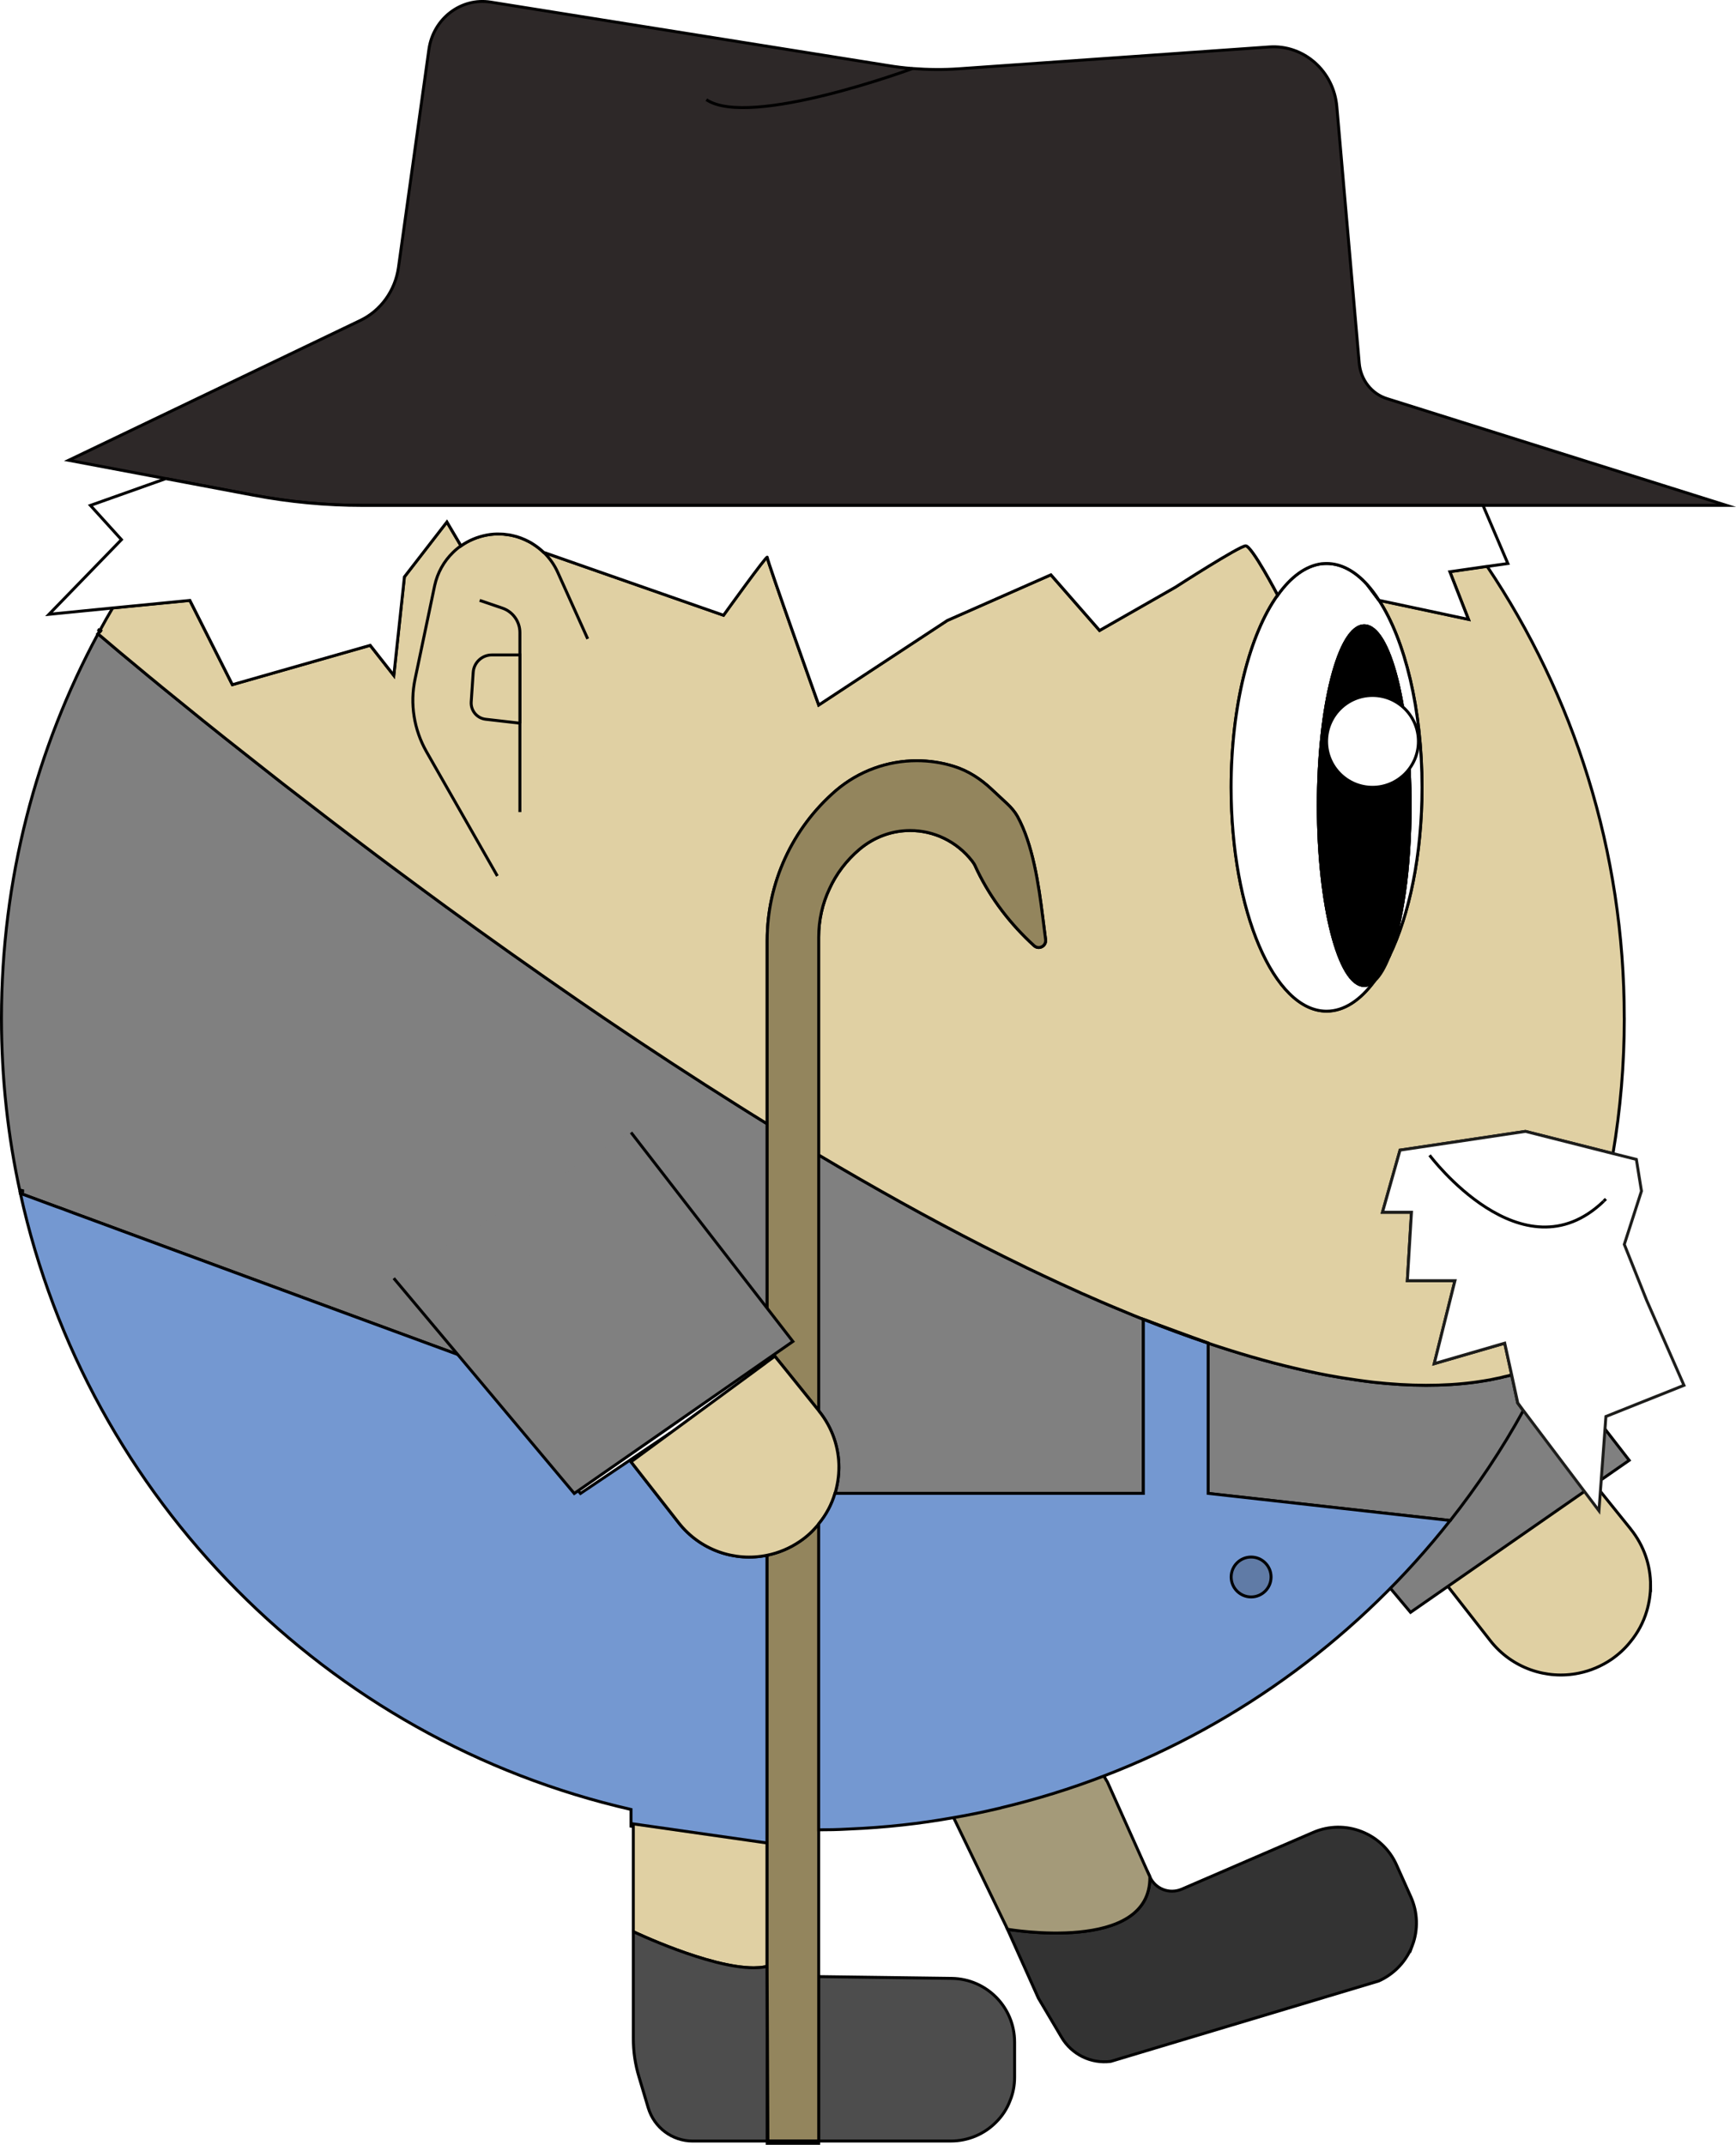 <?xml version="1.0" encoding="UTF-8"?>
<svg id="Calque_2" xmlns="http://www.w3.org/2000/svg" viewBox="0 0 591.86 731">
  <defs>
    <style>
      .cls-1 {
        fill: #93855d;
      }

      .cls-1, .cls-2, .cls-3, .cls-4, .cls-5, .cls-6, .cls-7, .cls-8, .cls-9, .cls-10, .cls-11, .cls-12, .cls-13, .cls-14 {
        stroke-miterlimit: 10;
      }

      .cls-1, .cls-2, .cls-3, .cls-4, .cls-5, .cls-6, .cls-7, .cls-8, .cls-9, .cls-10, .cls-12, .cls-13, .cls-14 {
        stroke: #000;
      }

      .cls-2 {
        fill: none;
      }

      .cls-3 {
        fill: gray;
      }

      .cls-4 {
        fill: #333;
      }

      .cls-5, .cls-11 {
        fill: #fff;
      }

      .cls-6 {
        fill: #a49a79;
      }

      .cls-7 {
        fill: #2d2828;
      }

      .cls-9 {
        fill: #7498d1;
      }

      .cls-10 {
        fill: #e0d0a3;
      }

      .cls-11 {
        stroke: #1d1d1b;
      }

      .cls-12 {
        fill: #f2f2f2;
      }

      .cls-13 {
        fill: #607ba6;
      }

      .cls-14 {
        fill: #4d4d4d;
      }
    </style>
  </defs>
  <g id="berger_pied_gauche">
    <g>
      <path class="cls-4" d="M481.51,663.09c-2.08,5.4-6.18,9.71-11.46,12.08l-91.36,27.4c-6.72.87-13.32-2.37-16.77-8.22l-7.89-13.32-10.54-23.49s48.9,8.47,48.52-17.89c1.87,4.15,6.64,6.02,10.88,4.23l44.79-19.34c10.92-4.73,23.58.21,28.43,11.04l4.9,10.92c2.37,5.27,2.53,11.25.5,16.6Z"/>
      <path class="cls-10" d="M562.73,540.28c0,3.03-.46,6.02-1.33,8.92-1.12,3.74-2.99,7.26-5.56,10.38-1.78,2.24-3.94,4.23-6.39,5.94-3.49,2.37-7.26,3.94-11.17,4.73-11,2.28-22.87-1.7-30.22-11.12l-16.19-20.71,13.41-9.84,32.21-23.66.79-.58,2.62-1.91,3.24,4.03,11.71,14.53.12.17c4.57,5.69,6.77,12.45,6.77,19.14Z"/>
      <polyline class="cls-3" points="419.36 476.16 480.9 549.52 555.45 497.71 500.27 426.49"/>
      <path class="cls-6" d="M377.53,607.28l14.49,32.35c.38,26.34-48.51,17.91-48.51,17.91l-24.3-50.26c15.57-7.79,30.09-16.89,43.5-27.17.21-.14,14.63,27.35,14.82,27.17Z"/>
      <path class="cls-3" d="M519.36,480.74c-7.26,13.2-15.65,25.74-24.91,37.48h-.04l-82.52-9.21v-51.22c10.09,3.4,19.97,6.27,29.51,8.51,1.58.37,3.15.75,4.73,1.08,2.24.5,4.48.95,6.68,1.37,1.49.25,3.03.54,4.52.79,1.83.29,3.65.58,5.44.83,1.83.25,3.61.5,5.4.71,12.33,1.37,23.99,1.45,34.74,0,1-.12,2.03-.29,3.03-.46,1.41-.21,2.78-.46,4.15-.79.91-.17,1.83-.37,2.74-.62.83-.17,1.7-.37,2.53-.62l2.08,9.59,1.91,2.57Z"/>
      <path class="cls-3" d="M389.81,449.65v59.36h-105.14c.87-2.91,1.33-5.89,1.33-8.92,0-6.68-2.2-13.45-6.77-19.14l-.12-.17v-87.13c18.6,11.04,37.36,21.5,55.91,30.97,4.65,2.37,9.26,4.65,13.86,6.89.41.21.83.41,1.25.62,1.91.91,3.78,1.78,5.69,2.7,4.11,1.95,8.22,3.82,12.29,5.65.46.25.95.46,1.41.62,2.03.91,4.07,1.78,6.06,2.66,2.53,1.08,5.02,2.16,7.51,3.15,2.24.95,4.48,1.87,6.72,2.74Z"/>
      <path class="cls-3" d="M261.55,383.03v65.71l-47.24-58.44-77.21,46.12-.41.25,21.96,25.94L6.93,406.73v-.12c-4.23-19.18-6.43-39.1-6.43-59.57,0-47.4,11.91-92.03,32.92-131,.29.21.58.5,1,.83,2.7,2.32,8.3,7.06,16.27,13.62,1.41,1.12,2.86,2.37,4.44,3.65,4.19,3.4,8.88,7.22,14.07,11.42,2.49,1.99,5.11,4.07,7.85,6.27,3.2,2.53,6.56,5.19,10.05,7.93,1.16.91,2.32,1.83,3.53,2.78,1.95,1.58,3.98,3.15,6.02,4.73,9.75,7.55,20.38,15.73,31.71,24.24,1.78,1.33,3.61,2.7,5.44,4.07,3.65,2.7,7.39,5.48,11.17,8.26,2.28,1.66,4.57,3.36,6.89,5.06,14.4,10.5,29.68,21.34,45.49,32.21,2.82,1.95,5.69,3.9,8.55,5.85,14.99,10.17,30.47,20.3,46.2,30.18,2.28,1.45,4.57,2.86,6.85,4.28.87.54,1.74,1.08,2.62,1.62Z"/>
      <path class="cls-9" d="M261.54,530.05v99.01l-45.62-6.52-.79-.14v-5.69c-103.77-23.74-185.28-105.89-208.19-209.98,0,0,3.94,1.43,10.56,3.9,1.07.39,2.18.82,3.4,1.22,1.29.5,2.65,1,4.08,1.54,2.08.75,4.3,1.58,6.62,2.43,3.15,1.15,6.48,2.4,9.99,3.69,36.06,13.29,90.49,33.37,114.41,42.11l.04.04c.25.07.68.22,1.11.39.75.25,1.5.54,1.5.54l38.46,45.48.79.93,30.65-20.63-13.43,9.85,16.19,20.7c7.38,9.45,19.23,13.43,30.22,11.14Z"/>
      <path class="cls-10" d="M262.18,670.03c-.21.07-.43.11-.64.14-.32.11-.64.18-1,.22-.54.11-1.11.18-1.72.22-.64.04-1.25.07-1.86.07-15.29,0-41.04-12.32-41.04-12.32v-36.74l45.62,6.52v42c.21,0,.43-.04.64-.11Z"/>
      <path class="cls-10" d="M470.14,204.58l-3.98-5.31c1.37,1.54,2.74,3.32,3.98,5.31Z"/>
      <path class="cls-10" d="M553.78,347.04c0,15.73-1.33,31.09-3.86,46.12l-29.85-7.55-42.75,6.39-5.98,21.17h9.88l-1.41,23.33h16.23l-7.06,28.27,24.03-6.97,2.37,10.79c-.83.25-1.7.46-2.53.62-.91.25-1.83.46-2.74.62-1.37.33-2.74.58-4.15.79-1,.17-2.03.33-3.03.46-10.75,1.45-22.41,1.37-34.74,0-1.78-.21-3.57-.46-5.4-.71-1.78-.25-3.61-.54-5.44-.83-1.49-.25-3.03-.54-4.52-.79-2.2-.41-4.44-.87-6.68-1.37-1.58-.33-3.15-.71-4.73-1.08-9.55-2.24-19.43-5.11-29.51-8.51-7.1-2.41-14.32-5.06-21.67-7.97l-.42-.17c-2.24-.87-4.48-1.78-6.72-2.74-2.49-1-4.98-2.08-7.51-3.15-1.99-.87-4.03-1.74-6.06-2.66-.46-.17-.95-.37-1.41-.62-4.07-1.83-8.18-3.69-12.29-5.65-1.91-.91-3.78-1.78-5.69-2.7-.41-.21-.83-.41-1.25-.62-4.61-2.24-9.21-4.52-13.86-6.89-18.55-9.46-37.32-19.92-55.91-30.97v-74.26c0-5.77,1.25-11.33,3.65-16.44,2.32-5.11,5.81-9.71,10.21-13.45,5.11-4.32,11.25-6.43,17.31-6.43,7.97,0,15.81,3.57,21.17,10.42.46.58.87,1.25,1.16,1.95.25.5.46,1,.66,1.41,4.69,9.63,11.33,18.22,19.26,25.45,1.62,1.49,4.19.17,3.94-2.03l-.95-7.47c-1.45-11.66-3.45-25.07-8.68-34.58-.91-1.62-2.16-3.03-3.49-4.28l-5.35-4.98c-3.69-3.49-8.01-6.27-12.83-7.76-4.11-1.29-8.38-1.91-12.62-1.91-9.88,0-19.68,3.45-27.56,10.17-14.86,12.83-23.45,31.46-23.45,51.1v62.47c-.87-.54-1.74-1.08-2.62-1.62-2.28-1.41-4.57-2.82-6.85-4.28-15.73-9.88-31.21-20.01-46.2-30.18-2.86-1.95-5.73-3.9-8.55-5.85-15.81-10.88-31.09-21.71-45.49-32.21-2.32-1.7-4.61-3.4-6.89-5.06-3.78-2.78-7.51-5.56-11.17-8.26-1.83-1.37-3.65-2.74-5.44-4.07-11.33-8.51-21.96-16.69-31.71-24.24-2.03-1.62-4.07-3.2-6.02-4.73-1.2-.95-2.37-1.87-3.53-2.78-3.49-2.74-6.85-5.4-10.05-7.93-2.74-2.2-5.35-4.28-7.85-6.27-5.19-4.19-9.88-8.01-14.07-11.42-1.58-1.29-3.03-2.53-4.44-3.65-7.97-6.56-13.57-11.29-16.27-13.62-.41-.33-.71-.62-1-.83.08-.08.12-.17.17-.25.12-.25.29-.5.42-.75.04-.08.04-.12.08-.17,1.41-2.62,2.86-5.15,4.36-7.68l26.28-2.57,14.49,28.72,46.99-13.41,8.05,10.25,3.61-33.58,14.49-18.72,4.81,8.14c2.57-1.83,5.56-3.07,8.8-3.69,1.54-.29,3.07-.37,4.57-.33h.08c.71,0,1.37.04,2.08.17.66.08,1.33.21,1.99.33,1.91.41,3.78,1.12,5.52,2.03.54.29,1.12.58,1.62.95,1.25.79,2.45,1.74,3.53,2.78h.04l61.27,21.42s14.98-20.84,14.9-19.76c0,1.29,17.56,50.35,17.56,50.35l43.83-28.81,35.32-15.57,16.6,18.97,25.82-14.74s21.88-14.11,23.99-14.11,10.92,16.81,10.92,16.81c-9.51,13.32-15.86,37.69-15.86,65.5,0,42.13,14.57,76.29,32.54,76.29,5.98,0,11.58-3.78,16.4-10.38-1.16,1.08-2.32,1.62-3.57,1.62-8.63,0-15.65-27.44-15.65-61.27s7.02-61.31,15.65-61.31c.29,0,.58.04.83.08.25.04.54.12.75.25.25.08.5.21.75.33.29.17.54.37.83.58.25.21.54.46.79.75.33.29.62.66.91,1.04.33.42.62.83.91,1.33.33.46.62.95.87,1.49.29.5.54,1,.79,1.54,1.16,2.45,2.24,5.44,3.15,8.88.25.83.46,1.7.66,2.57.62,2.53,1.2,5.27,1.7,8.18.04.17.08.37.08.54.29,1.45.5,2.99.71,4.52.08.58.17,1.16.25,1.78.62,4.65,1.04,9.67,1.33,14.9,0,.21.04.41.04.62.08,1.79.17,3.57.21,5.4.04,2.16.08,4.32.08,6.52,0,21.46-2.82,40.31-7.1,51.26,6.85-13.99,11.17-34.58,11.17-57.53,0-26.65-5.81-50.1-14.65-63.72l30.47,6.48-6.35-16.23,12.7-1.83c29.55,44.04,46.78,97.01,46.78,154Z"/>
      <path class="cls-14" d="M261.54,670.17v59.55h-25.39c-6.98,0-13.11-4.58-15.15-11.32l-3.15-10.56c-1.29-4.23-1.93-8.63-1.93-13.07v-36.42s25.75,12.32,41.04,12.32c.61,0,1.22-.04,1.86-.07.61-.04,1.18-.11,1.72-.22.36-.04.68-.11,1-.22Z"/>
      <path class="cls-14" d="M262.18,670.03c-.21.07-.43.11-.64.14v-.04c.21,0,.43-.04.64-.11Z"/>
      <path class="cls-14" d="M345.91,695.99v12.03c0,2.72-.5,5.41-1.54,7.91-1.04,2.79-2.69,5.3-4.83,7.41-4.05,4.08-9.56,6.37-15.33,6.37h-45.08v-56.04l10.6.14,34.77.47c11.89.18,21.41,9.85,21.41,21.7Z"/>
      <path class="cls-10" d="M34.37,215c-.04.08-.08.17-.17.25-.46-.41-.75-.66-.87-.75l1.04.5Z"/>
      <path class="cls-1" d="M279.12,519.38v210.31h-17.32s-.27-59.53-.27-59.53v-.02h0v-140.08c3.9-.79,7.7-2.36,11.17-4.73.61-.43,1.22-.86,1.79-1.32,1.18-.93,2.26-1.93,3.22-3.01.5-.54.97-1.07,1.4-1.61Z"/>
      <rect class="cls-1" x="261.55" y="729.71" width="17.56" height=".79"/>
      <path class="cls-1" d="M356.48,320.26c.25,2.2-2.32,3.53-3.94,2.03-7.93-7.22-14.57-15.81-19.26-25.45-.21-.42-.41-.91-.66-1.41-.29-.71-.71-1.37-1.16-1.95-5.35-6.85-13.2-10.42-21.17-10.42-6.06,0-12.2,2.12-17.31,6.43-4.4,3.74-7.89,8.34-10.21,13.45-2.41,5.11-3.65,10.67-3.65,16.44v161.39l-11.71-14.53-3.24-4.03-2.62,1.91v-1.83l6.89-5.06-6.89-8.51v-128.18c0-19.63,8.59-38.27,23.45-51.1,7.89-6.72,17.68-10.17,27.56-10.17,4.23,0,8.51.62,12.62,1.91,4.82,1.49,9.13,4.28,12.83,7.76l5.35,4.98c1.33,1.25,2.57,2.66,3.49,4.28,5.23,9.51,7.22,22.91,8.68,34.58l.95,7.47Z"/>
      <path class="cls-10" d="M286,500.08c0,3.04-.47,6.02-1.32,8.92-1.11,3.76-2.97,7.27-5.55,10.39-.43.54-.9,1.07-1.4,1.61-.97,1.07-2.04,2.08-3.22,3.01-.57.47-1.18.9-1.79,1.32-3.47,2.36-7.27,3.94-11.17,4.73-10.99,2.29-22.85-1.68-30.22-11.14l-16.19-20.7,13.43-9.85,32.19-23.63.79-.61,2.61-1.9,3.26,4.01,11.71,14.54.11.18c4.58,5.69,6.77,12.46,6.77,19.12Z"/>
      <path class="cls-5" d="M473.66,325.87c4.28-10.96,7.1-29.8,7.1-51.26,0-33.87-7.02-61.31-15.65-61.31s-15.65,27.44-15.65,61.31,7.02,61.27,15.65,61.27c1.25,0,2.41-.54,3.57-1.62-4.81,6.6-10.42,10.38-16.4,10.38-17.97,0-32.54-34.16-32.54-76.29,0-27.81,6.35-52.18,15.86-65.5,4.4-6.18,9.51-10,14.98-10.71h.04c.54-.04,1.08-.08,1.66-.08,4.94,0,9.67,2.57,13.86,7.22l3.98,5.31.04.04c8.84,13.62,14.65,37.07,14.65,63.72,0,22.95-4.32,43.54-11.17,57.53Z"/>
      <path class="cls-12" d="M470.14,204.58l-3.98-5.31c1.37,1.54,2.74,3.32,3.98,5.31Z"/>
      <path class="cls-12" d="M480.76,274.6c0,21.46-2.82,40.31-7.1,51.26,0,.04,0,.08-.04.08-1.54,3.11-3.15,5.94-4.94,8.3-1.16,1.08-2.32,1.62-3.57,1.62-8.63,0-15.65-27.44-15.65-61.27s7.02-61.31,15.65-61.31,15.65,27.44,15.65,61.31Z"/>
      <path class="cls-8" d="M480.76,274.6c0,21.46-2.82,40.31-7.1,51.26,0,.04,0,.08-.04.08-1.49,3.82-3.15,6.68-4.94,8.3-1.16,1.08-2.32,1.62-3.57,1.62-8.63,0-15.65-27.44-15.65-61.27s7.02-61.31,15.65-61.31,15.65,27.44,15.65,61.31Z"/>
      <circle class="cls-5" cx="467.93" cy="252.68" r="15.65"/>
      <path class="cls-7" d="M588.6,172.24H123.57c-12.45,0-24.91-1.16-37.19-3.49l-17.81-3.36-12.08-2.28-33.08-6.23,99.41-47.65c7.02-3.36,11.91-10.17,13.03-18.06l10.38-74.34c1.49-10.5,10.96-17.72,21.05-16.11l135.53,21.63c2.74.46,5.48.79,8.26,1,5.31.41,10.71.46,16.02.08l105.64-7.43c11.75-.83,22,8.22,23.04,20.34l7.64,87.46c.5,5.65,4.23,10.46,9.51,12.08l115.69,36.36Z"/>
      <path class="cls-2" d="M311.23,23.32s-55.66,20.6-70.42,10.64"/>
      <path class="cls-10" d="M169.57,298.56l-24.2-42.42c-4.23-7.47-5.65-16.27-3.86-24.7l6.68-31.84c.95-4.4,3.15-8.3,6.27-11.33.83-.83,1.74-1.58,2.7-2.24,2.57-1.83,5.56-3.07,8.8-3.69,1.54-.29,3.07-.37,4.57-.33h.08c.71,0,1.37.04,2.08.17.66.08,1.33.21,1.99.33,1.91.41,3.78,1.12,5.52,2.03.54.29,1.12.58,1.62.95,1.25.79,2.45,1.74,3.53,2.78h.04c1.95,1.91,3.61,4.19,4.77,6.81l10.21,22.66"/>
      <path class="cls-10" d="M163.54,204.62l7.76,2.65c3.56,1.22,5.95,4.57,5.95,8.33v61.19"/>
      <path class="cls-10" d="M177.25,246.48l-11.67-1.34c-2.96-.34-5.13-2.95-4.93-5.92l.68-10.07c.23-3.34,3-5.93,6.35-5.93h9.57v23.27Z"/>
      <polygon class="cls-9" points="6.81 405.61 7.72 405.82 7.72 405.94 6.81 405.61"/>
      <path class="cls-9" d="M494.41,518.23c-30.55,38.75-71.22,69.11-118.03,87.05-11.35,4.37-23.06,7.99-35.06,10.85-.25.11-.54.18-.79.21-5.08,1.22-10.24,2.26-15.43,3.15-11.57,2.08-23.35,3.37-35.38,3.87-.25,0-.54.04-.79.04-3.22.18-6.55.25-9.81.25v-104.28c2.58-3.12,4.44-6.63,5.55-10.39h105.14v-59.34l.43.14c7.34,2.94,14.57,5.59,21.66,7.99v51.21l82.5,9.24Z"/>
      <path class="cls-9" d="M411.9,457.74v.04c-7.1-2.41-14.32-5.06-21.67-7.97l21.67,7.93Z"/>
      <polyline class="cls-3" points="134.24 435.65 195.78 509.01 270.32 457.2 215.14 385.97"/>
      <polygon class="cls-11" points="574.12 472.15 547.51 482.77 545.14 514.9 519.36 480.74 517.46 478.17 515.38 468.58 513.01 457.78 488.98 464.76 496.04 436.49 479.81 436.49 481.22 413.16 471.34 413.16 477.32 391.99 520.07 385.6 549.92 393.15 557.89 395.15 559.63 405.94 553.78 424.12 561.41 443.21 574.12 472.15"/>
      <path class="cls-2" d="M547.51,408.64c-.25.25-.54.54-.79.75"/>
      <path class="cls-5" d="M487.4,393.74s31.59,42.26,59.32,15.69"/>
      <path class="cls-5" d="M507,193.04l-12.7,1.83,6.35,16.23-30.47-6.48-.04-.04c-1.25-1.99-2.62-3.78-3.98-5.31-4.19-4.65-8.92-7.22-13.86-7.22-.58,0-1.12.04-1.66.08h-.04c-5.48.71-10.58,4.52-14.98,10.71,0,0-8.8-16.81-10.92-16.81s-23.99,14.11-23.99,14.11l-25.82,14.74-16.6-18.97-35.32,15.57-43.83,28.81s-17.56-49.06-17.56-50.35c.08-1.08-14.9,19.76-14.9,19.76l-61.27-21.42h-.04c-1.08-1.04-2.28-1.99-3.53-2.78-.5-.37-1.08-.66-1.62-.95-1.74-.91-3.61-1.62-5.52-2.03-.66-.17-1.33-.29-1.99-.33-.71-.12-1.37-.17-2.08-.17h-.08c-1.49-.08-3.03.04-4.57.33-3.24.62-6.23,1.87-8.8,3.69l-4.81-8.14-14.49,18.72-3.61,33.58-8.05-10.25-46.99,13.41-14.49-28.72-26.28,2.57-21.75,2.16,24.7-25.45-10.58-11.66,25.69-9.13,12.08,2.28,17.81,3.36c12.29,2.32,24.74,3.49,37.19,3.49h382.01l8.47,19.8-7.06,1Z"/>
      <circle class="cls-13" cx="426.55" cy="537.48" r="6.8"/>
    </g>
  </g>
</svg>